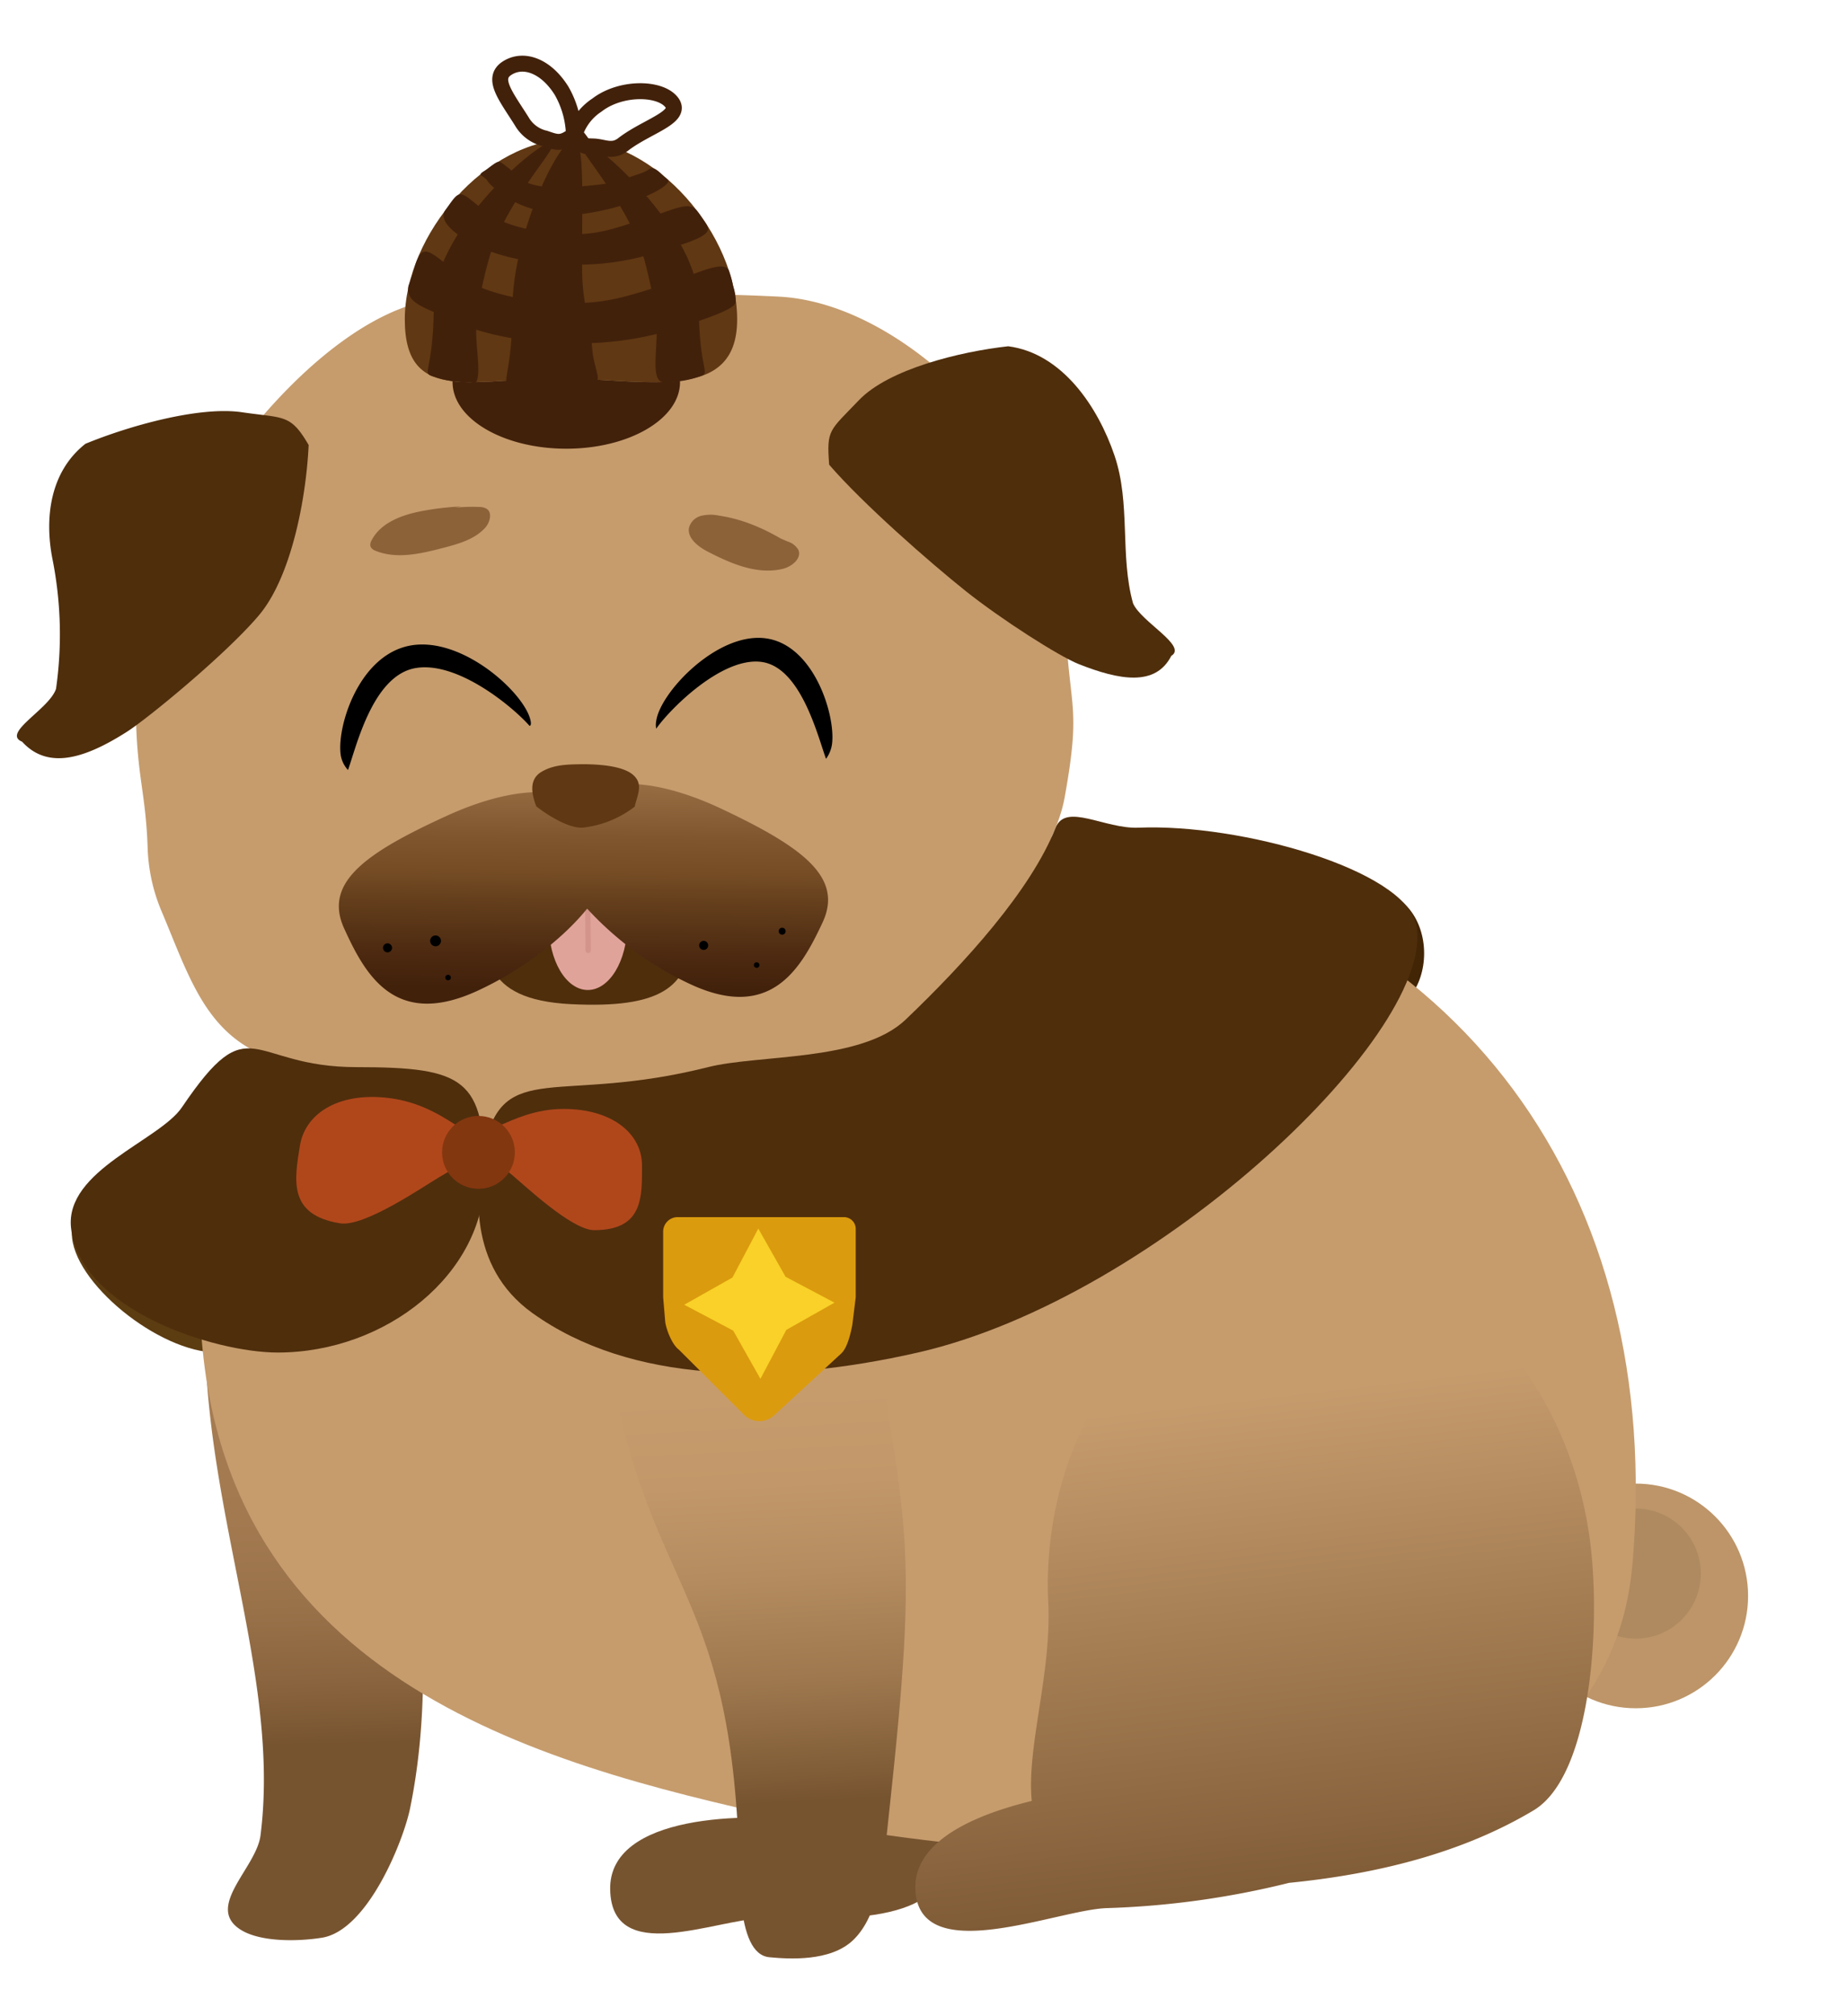 <svg id="Layer_1" data-name="Layer 1" xmlns="http://www.w3.org/2000/svg" xmlns:xlink="http://www.w3.org/1999/xlink" width="347.5" height="379.2" viewBox="0 0 347.5 379.2"><defs><style>.cls-1{fill:#bd9568;}.cls-2{fill:#af8a60;}.cls-3{fill:#5c3c11;}.cls-4{fill:#422505;}.cls-5{fill:#775430;}.cls-6{fill:#c69c6d;}.cls-7{fill:url(#linear-gradient);}.cls-8{fill:#4f2e0c;}.cls-9{fill:url(#linear-gradient-2);}.cls-10{fill:url(#linear-gradient-3);}.cls-11{fill:#e0a39a;}.cls-12,.cls-20{fill:none;}.cls-12{stroke:#d2948b;stroke-linecap:round;stroke-linejoin:round;}.cls-13{fill:url(#linear-gradient-4);}.cls-14{fill:#603813;}.cls-15{fill:#8c6239;}.cls-16{fill:#db9b0e;}.cls-17{fill:#f9d128;}.cls-18{fill:#b0471b;}.cls-19{fill:#42210b;}.cls-20{stroke:#42210b;stroke-miterlimit:10;stroke-width:3px;}.cls-21{fill:#83370f;}</style><linearGradient id="linear-gradient" x1="60.73" y1="341.98" x2="57.6" y2="226.68" gradientUnits="userSpaceOnUse"><stop offset="0.12" stop-color="#775430"/><stop offset="0.23" stop-color="#8b653f"/><stop offset="0.35" stop-color="#9a724a"/><stop offset="0.49" stop-color="#a37a50"/><stop offset="0.71" stop-color="#a67c52"/></linearGradient><linearGradient id="linear-gradient-2" x1="146.31" y1="354.88" x2="139.52" y2="224.44" gradientUnits="userSpaceOnUse"><stop offset="0.12" stop-color="#775430"/><stop offset="0.16" stop-color="#805d37"/><stop offset="0.3" stop-color="#9f784f"/><stop offset="0.45" stop-color="#b48c5f"/><stop offset="0.58" stop-color="#c2986a"/><stop offset="0.71" stop-color="#c69c6d"/></linearGradient><linearGradient id="linear-gradient-3" x1="240.8" y1="366.75" x2="228.8" y2="263.44" gradientUnits="userSpaceOnUse"><stop offset="0" stop-color="#775430"/><stop offset="0.22" stop-color="#89643e"/><stop offset="1" stop-color="#c69c6d"/></linearGradient><linearGradient id="linear-gradient-4" x1="109.58" y1="185.96" x2="110.11" y2="141.36" gradientUnits="userSpaceOnUse"><stop offset="0" stop-color="#42210b"/><stop offset="0.14" stop-color="#4c2910"/><stop offset="0.38" stop-color="#66401d"/><stop offset="0.49" stop-color="#754c24"/><stop offset="0.64" stop-color="#7f562e"/><stop offset="0.9" stop-color="#9b7147"/><stop offset="0.99" stop-color="#a67c52"/></linearGradient></defs><circle class="cls-1" cx="307.76" cy="300.18" r="21.13"/><circle class="cls-2" cx="307.76" cy="295.98" r="12.23"/><path class="cls-3" d="M42.87,244.62c0,9,9,9.78-2,9.78S13.52,241.08,13.52,232s8.68-13.79,19.69-13.79S42.87,235.57,42.87,244.62Z"/><ellipse class="cls-4" cx="258.99" cy="179.32" rx="8.95" ry="11.49"/><path class="cls-5" d="M178.23,348.57c.24,14.92-25.29,11.91-34.6,12.21s-28.49,9-28.83-5.32,26.05-14.56,37.87-12.89C166.64,344.55,178,333.64,178.23,348.57Z"/><path class="cls-6" d="M144.75,199.32c-28,2.29-55.54,1.8-81.4,1.57C40.26,200.68,37,187,30.4,171.41a33.29,33.29,0,0,1-2.62-11.84C27.37,147,25,145.14,25.67,125.72c.74-22.22,33.42-70,59.93-69.7s35.23-1.49,60.87-.23,53.52,33,53.84,55.65,3.49,19.19,0,38.53S166,197.3,144.75,199.32Z"/><path class="cls-7" d="M60.56,364.47c-4.78.76-11.77.8-15.4-1.58-6.56-4.31,3.08-11.6,3.85-17.65,4.25-33.36-14.25-68.46-9.73-108.28.81-7.22,7.3-12.34,14.77-12.74a44.27,44.27,0,0,1,12.93,1c7.3,1.92,11.1,9.39,10.48,15.67-3.42,34.6,6.53,65.86-.31,99.26C75.91,346.19,69.21,363.1,60.56,364.47Z"/><path class="cls-6" d="M307.13,294.22c-6.06,69.34-121.83,56.69-169,45.64s-106.86-30.95-100-109.28,93.62-84.49,165.57-72.22S313.18,224.88,307.13,294.22Z"/><path class="cls-8" d="M23.85,137.66c-8.09,5.15-14.9,7.1-19.69,1.85-3.92-1.62,5.14-6.13,6.38-9.95A72.47,72.47,0,0,0,9.84,105c-1.51-7.89-.3-16.4,6.24-21.53,8.35-3.43,21.5-7.1,29.45-5.93s9.11.27,12.54,6.16c-.46,10-3.24,24.76-9.33,32S27.88,135.09,23.85,137.66Z"/><path class="cls-8" d="M203,124.93c7.6,3,14.42,4.25,17.37-1.57,3.11-1.86-5.74-6.42-7.2-9.89-2.51-9-.4-18.73-3.49-27.81s-9.8-19.21-20-20.53c-9.06,1-22.5,4.3-28.08,10.14S155.5,80.73,156,87.41c6.43,7.44,18.95,18.38,25.61,23.7S199.22,123.44,203,124.93Z"/><path class="cls-9" d="M160.5,364.93c-4.28,4.09-12.13,3.55-15.75,3.21-6.55-.63-5.46-16.9-6-25.28-2.75-46.19-17.94-45-25-91.85-1.29-8.49,7.25-24.91,14-26.87,3.72-1.09,16.15-.25,20.1,0,7.13.44,12.83,3.67,14.38,13.05,8.58,51.73,10.73,51.21,5,104.2C166.2,351,165.46,360.18,160.5,364.93Z"/><path class="cls-10" d="M288.52,340.52c-13.51,8.07-29.58,12-46,13.63a162.21,162.21,0,0,1-34.3,4.75c-9.42.31-35.46,11.46-36-3.56-.32-8.78,10.47-13.82,21.9-16.6-1-10.21,3.75-23.86,3.1-37.37C196,276,208.74,246.49,239.79,238.58S294.47,257.8,299,288.71C301.28,304.16,299.72,333.84,288.52,340.52Z"/><path class="cls-8" d="M91.32,169.81c-.47,9.44-.87,18.21,16.06,19.06s22.16-3.2,22.63-12.64-.56-16.7-17.49-17.54S91.79,160.37,91.32,169.81Z"/><path class="cls-11" d="M118,173.93c0,6.81-3.37,12.31-7.44,12.28s-7.34-5.56-7.3-12.37,2.35-5.4,6.42-5.37S118.08,167.12,118,173.93Z"/><line class="cls-12" x1="110.59" y1="170.22" x2="110.66" y2="178.77"/><path class="cls-13" d="M154.74,173.55c-4,8.55-9.67,18.71-25,11.5a61.92,61.92,0,0,1-19.27-14.14c-4.83,5.94-12.59,11.78-20.83,15.54-15.42,7-20.95-3.19-24.88-11.79s3.88-14.17,19.3-21.21c10.23-4.67,18.71-5.59,24.41-3.16,5.54-4.23,15.19-3.84,27.23,1.82C151,159.33,158.77,165,154.74,173.55Z"/><path class="cls-14" d="M109.48,143.74c2.52,0,7.4.17,9.54,1.93s.89,3.87.39,6.06a19.58,19.58,0,0,1-9.71,3.94c-2.67.2-6.7-2.35-8.8-4-.82-2.13-1.49-5,.92-6.46S106.91,143.8,109.48,143.74Z"/><path d="M65.47,144.83c1.53-4.18,4.58-17.67,12.61-19.15s18.62,7.49,21.54,10.84c0,0,.4.07.22-.89-.94-5.09-12.77-16-22.63-14.21s-14,15.71-13.07,20.8A5.43,5.43,0,0,0,65.47,144.83Z"/><path d="M123.46,137.06c2.57-3.68,12.35-13.53,19.79-12.56s10.61,14,12.16,18.23a6.12,6.12,0,0,0,1.13-2.79c.7-5.33-3.37-18.69-12.51-19.88s-19.87,10.24-20.57,15.57A3.82,3.82,0,0,0,123.46,137.06Z"/><circle cx="72.91" cy="178.28" r="0.85"/><circle cx="84.3" cy="183.87" r="0.52"/><circle cx="81.95" cy="176.97" r="1.02"/><circle cx="132.39" cy="177.82" r="0.85"/><circle cx="142.36" cy="181.52" r="0.52"/><circle cx="147.16" cy="175.15" r="0.65"/><path class="cls-15" d="M150.22,103.39c-4.57-3.09-9.45-5.59-14.91-6.4A7.88,7.88,0,0,0,132,97a3.19,3.19,0,0,0-2.33,2.12c-.52,2,1.65,3.7,3.53,4.66,4.37,2.25,9.28,4.37,14.06,3.22,1.73-.41,3.66-2,2.93-3.61a3.52,3.52,0,0,0-2-1.54l-9.26-3.95"/><path class="cls-15" d="M86.77,95.26a52.74,52.74,0,0,0-7.2.83c-3.8.7-7.91,2.14-9.67,5.57a1.55,1.55,0,0,0-.22,1c.1.52.63.82,1.12,1,4,1.54,8.51.46,12.67-.63,2.78-.73,5.72-1.55,7.7-3.64,1-1,1.55-3,.35-3.71a2.7,2.7,0,0,0-1.38-.32,29.76,29.76,0,0,0-9.57,1.12"/><path class="cls-8" d="M91.17,221.31c0,18.28-18.53,33.09-38.93,33.09-12,0-37.25-8.14-38.88-23.48C12.22,220.13,30,214.53,34.23,208.27,47.28,189,46.7,200.72,67.1,200.72S91.17,203,91.17,221.31Z"/><path class="cls-8" d="M266.41,173.76c4.48,19.63-48.36,70.29-93.71,80.64-27.2,6.2-54.15,5.77-72.55-7.44-12.29-8.82-10.66-23.41-9-31.3,3.52-16.52,13.84-7.84,42.06-14.94,9.61-2.42,28.85-1,37.17-8.93,11.24-10.74,23.55-24.31,28.23-36.11,1.9-4.77,9.22.27,15.6,0C233.5,154.88,264.09,163.6,266.41,173.76Z"/><path class="cls-16" d="M158.75,228.93H127.5a2.73,2.73,0,0,0-2.73,2.73V244l.39,4.65c.21,1.45,1.26,4.25,2.59,5.23L140,266.12a4.08,4.08,0,0,0,5.64.11l12.63-11.65c1.17-1.07,1.79-3.83,2.09-5.39L161,244V231.15A2.22,2.22,0,0,0,158.75,228.93Z"/><polygon class="cls-17" points="147.8 240.15 157 245.02 147.94 250.14 143.07 259.35 137.95 250.28 128.74 245.41 137.81 240.29 142.67 231.09 147.8 240.15"/><path class="cls-18" d="M74.09,206.66c5.66.9,9.74,3.7,12.62,5.57,2.18,1.41,1.56.46,1.13,3.17-.54,3.42-2.1,4.2-5.18,6-2.93,1.73-14.09,9.42-18.64,8.7-9.93-1.57-8.6-8.26-7.6-14.57S64.16,205.1,74.09,206.66Z"/><path class="cls-18" d="M106,208.58c-5.29,0-9.4,2-12.29,3.25-2.19,1-1.49.19-1.49,2.72,0,3.2,1.31,4.13,3.85,6.22s11.48,10.61,15.72,10.61c9.28,0,9-6.28,9-12.17S115.31,208.58,106,208.58Z"/><path class="cls-14" d="M138.69,60.09c0,8-4.38,10.74-10.76,11.53s-14.88-.45-22.9-.45c-7.7,0-14.69,1.14-19.87.53-5.58-.65-9-3.32-9-11.61,0-16,15.3-33.91,31.29-33.91S138.69,44.1,138.69,60.09Z"/><path class="cls-19" d="M127.94,71.88c0,6.92-9.58,12.52-21.39,12.52s-21.4-5.6-21.4-12.52a1.09,1.09,0,0,1,0-.18c.53.06,1.07.11,1.63.14,5,.25,11.32-.67,18.24-.67,8,0,16.47,1.24,22.9.45A2.17,2.17,0,0,1,127.94,71.88Z"/><path class="cls-20" d="M105.65,17.06a17.55,17.55,0,0,1,2.28,7.36c.21,1.43.38.82-.92,1.64-1.64,1-2.54.65-4.43,0a6.79,6.79,0,0,1-4.42-3.25c-3-4.76-5.76-8.07-2.74-10S102.67,12.3,105.65,17.06Z"/><path class="cls-20" d="M112.3,19.77a10.33,10.33,0,0,0-3.76,4.41c-.69,1.27-.64.64.3,1.85,1.18,1.53.78,1.46,2.78,1.52s3.58,1.19,5.61-.38c4.45-3.44,11.31-5.11,9.13-7.93S116.74,16.33,112.3,19.77Z"/><path class="cls-19" d="M89.59,62.37c0,3.32.9,7.93,0,9.5-.23.42-.82,0-1.28,0-1.94.17-.76,0-2.5-.11a17.36,17.36,0,0,1-4-.85c-2.87-.85-.2-.28-.2-13.84S100.94,26.7,103.9,26.7c2.15,0-9,11.06-12,22.33C90.72,53.32,89.59,58.64,89.59,62.37Z"/><path class="cls-19" d="M123.55,62.37c0,4.19-1,9.31,1.23,9.51,1.93.17.75,0,2.49-.11a17.59,17.59,0,0,0,4-.85c2.86-.85.2-.28.2-13.84S111.8,26,108.84,26c-2.15,0,9.41,11.73,12.43,23C122.41,53.32,123.55,58.64,123.55,62.37Z"/><path class="cls-19" d="M111.4,65.37c.28,4.18,2.29,6.65,0,6.85-1.94.17-8.62,0-10.36-.2-1.89-.16-3.4,1-4.46.71-2.86-.84-.17-1.25-.17-14.8s8.65-31.73,11.61-31.73c2.15,0,1.38,13.32,1.5,25C109.64,57.45,111.11,61,111.4,65.37Z"/><path class="cls-19" d="M131.93,40.74c.79,1.2,1.75,2.15,1,3-1.23,1.45-6,2.61-9.51,3.79a48.78,48.78,0,0,1-15.25,2.25c-7.46,0-14.13-1.41-18.61-3.62-3.6-1.78-7.24-4.56-5.78-6.62,3-4.21,2.37-3.87,7.64.33,3.54,2.83,11.15,4.2,16.2,4.2,5.27,0,8.06-1.15,13.28-2.77,4.45-1.38,7.49-2.93,9.2-2.4C130.81,39.1,131.39,39.93,131.93,40.74Z"/><path class="cls-19" d="M90.74,33.12c-.84-.42.22-.8.87-1.29,1.4-1.06,2.13-1.7,2.68-1.25a20.09,20.09,0,0,1,3.19,2.68c1.87,2,7.09,2.22,10.15,1.94s7.38-.53,9.72-1.48c1.63-.67,3.69-1.09,4.88-1.95.59-.43,1.44.18,2.35,1.08s1.45,1,1,1.59c-1,1.29-4.33,2.6-6.23,3.43a47.17,47.17,0,0,1-11,2.52c-4.08.3-9.76-1.16-12.52-3-1.48-1-3.57-2.34-4.28-3.62"/><path class="cls-19" d="M137.94,53.86a8,8,0,0,1,.47,3c-.11,1.32-5.84,3.16-10.87,4.85a62.38,62.38,0,0,1-19.44,2.87c-9.51,0-18-1.79-23.72-4.62-4.36-2.15-8-2.88-7.56-6.05,0-.17.78-2.18.83-2.36,1.67-6.36,2.37-5,9.09.4,4.52,3.6,14.22,5.08,20.66,5.08,6.71,0,10.27-1.2,16.92-3.26,5.92-1.84,11.85-5.18,12.82-2.86A18.06,18.06,0,0,1,137.94,53.86Z"/><circle class="cls-21" cx="90.02" cy="216.75" r="6.85"/></svg>